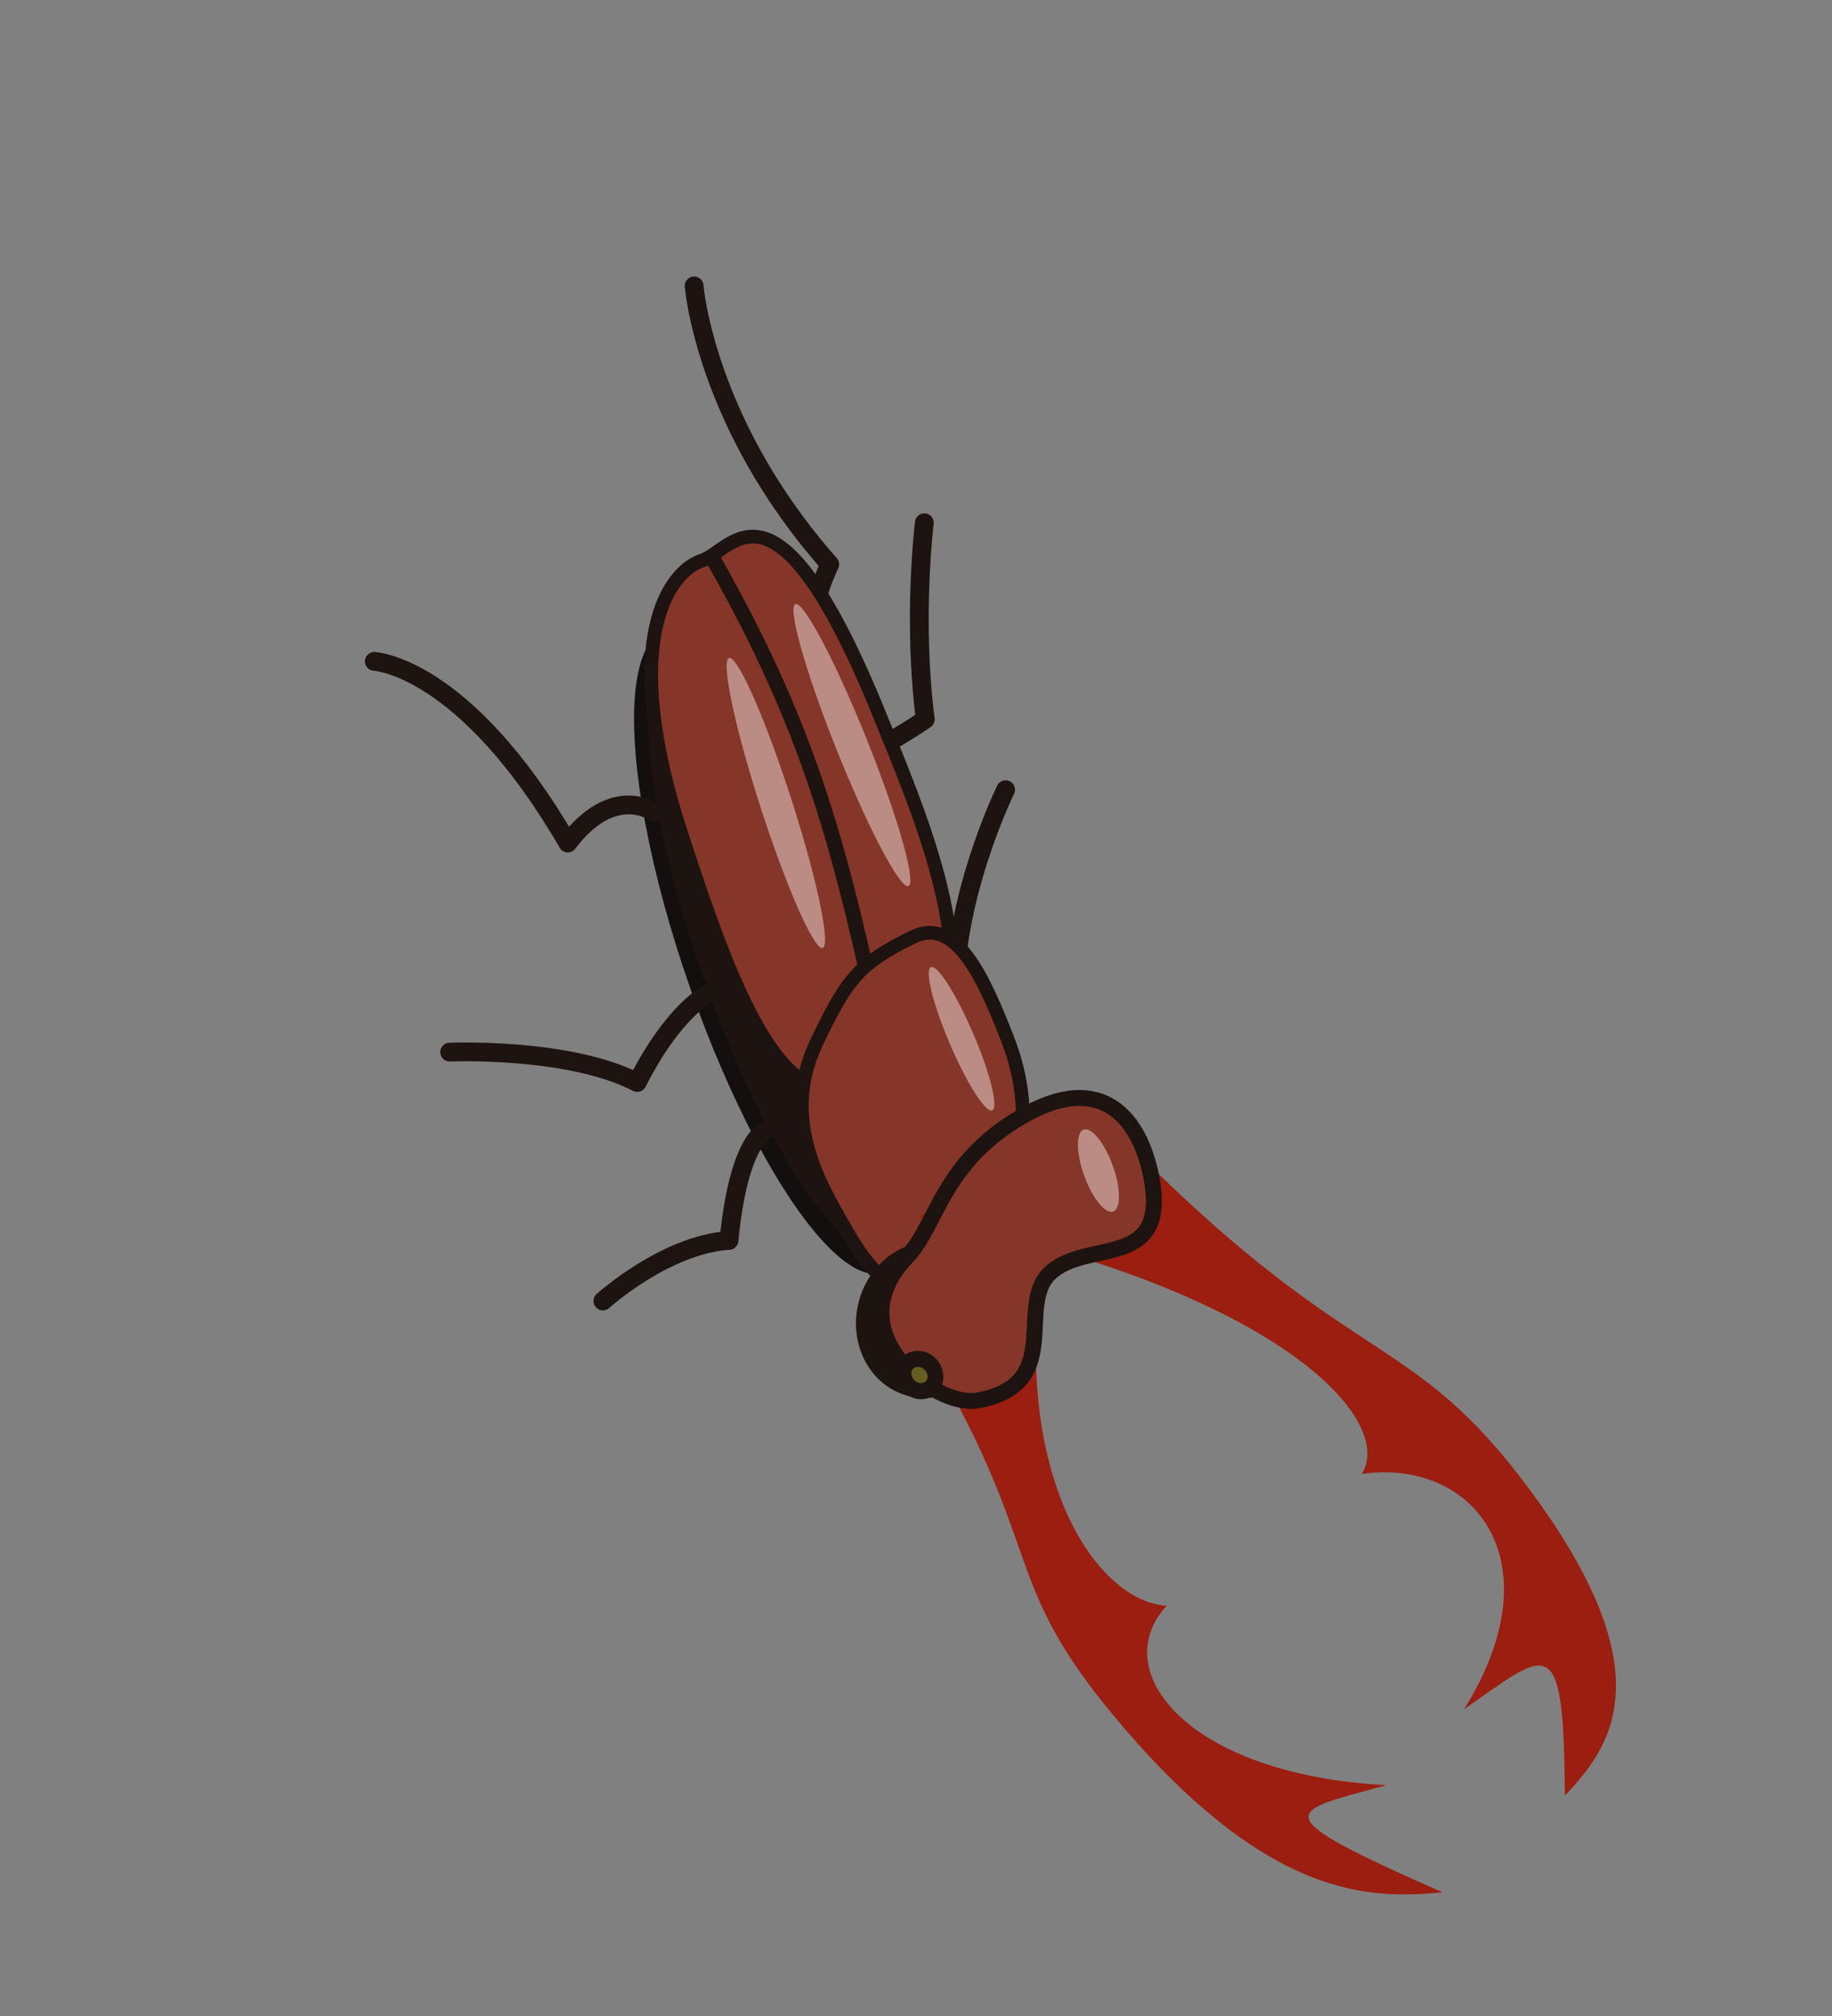 <?xml version="1.0" encoding="UTF-8" standalone="no"?>
<!-- Created with Inkscape (http://www.inkscape.org/) -->

<svg
   width="500"
   height="550"
   viewBox="0 0 132.292 145.521"
   version="1.1"
   id="svg4791"
   inkscape:version="1.1.1 (3bf5ae0d25, 2021-09-20)"
   sodipodi:docname="stag-beetle-walk-1.svg"
   xmlns:inkscape="http://www.inkscape.org/namespaces/inkscape"
   xmlns:sodipodi="http://sodipodi.sourceforge.net/DTD/sodipodi-0.dtd"
   xmlns="http://www.w3.org/2000/svg"
   xmlns:svg="http://www.w3.org/2000/svg">
  <rect x="0" y="0" width="132.292" height="145.521" fill="#808080" stroke="none"/>
  <sodipodi:namedview
     id="namedview4793"
     pagecolor="#505050"
     bordercolor="#ffffff"
     borderopacity="1"
     inkscape:pageshadow="0"
     inkscape:pageopacity="0"
     inkscape:pagecheckerboard="1"
     inkscape:document-units="mm"
     showgrid="false"
     inkscape:snap-global="false"
     fit-margin-top="0"
     fit-margin-left="0"
     fit-margin-right="0"
     fit-margin-bottom="0"
     units="px"
     inkscape:zoom="1.5287037"
     inkscape:cx="192.64688"
     inkscape:cy="277.68625"
     inkscape:window-width="1920"
     inkscape:window-height="1017"
     inkscape:window-x="1272"
     inkscape:window-y="-8"
     inkscape:window-maximized="1"
     inkscape:current-layer="layer1" />
  <defs
     id="defs4788" />
  <g
     inkscape:label="Layer 1"
     inkscape:groupmode="layer"
     id="layer1"
     transform="translate(-223.083,-312.209)">
    <path
       style="fill:none;stroke:#1d1311;stroke-width:1.355;stroke-linecap:round;stroke-linejoin:round;stroke-miterlimit:4;stroke-dasharray:none;stroke-opacity:1"
       d="m 286.543,385.361 c 0,0 0.633,-2.691 5.556,-3.203 0.518,-6.688 3.602,-12.945 3.602,-12.945"
       id="path28866"
       sodipodi:nodetypes="ccc" />
    <path
       style="fill:none;stroke:#1d1311;stroke-width:1.355;stroke-linecap:round;stroke-linejoin:round;stroke-miterlimit:4;stroke-dasharray:none;stroke-opacity:1"
       d="m 285.708,366.159 c 0,0 0.052,0.763 4.192,-2.021 -0.933,-7.262 -0.068,-14.197 -0.068,-14.197"
       id="path28537"
       sodipodi:nodetypes="ccc"
       inkscape:transform-center-x="9.7091187"
       inkscape:transform-center-y="-4.5510601" />
    <path
       style="fill:none;stroke:#1d1311;stroke-width:1.355;stroke-linecap:round;stroke-linejoin:round;stroke-miterlimit:4;stroke-dasharray:none;stroke-opacity:1"
       d="m 282.111,362.643 c 0,0 -1.662,-4.299 0.89,-9.7 -9.028,-10.191 -9.794,-20.098 -9.794,-20.098"
       id="path28535"
       sodipodi:nodetypes="ccc" />
    <ellipse
       style="fill:#1d1311;fill-opacity:1;stroke:#130f0e;stroke-width:1.287;stroke-linecap:round;stroke-linejoin:round;stroke-miterlimit:4;stroke-dasharray:none;stroke-opacity:1;paint-order:fill markers stroke"
       id="path18617"
       cx="-516.089"
       cy="-136.17"
       rx="23.655"
       ry="6.982"
       transform="matrix(-0.362,-0.932,-0.678,0.736,0,0)" />
    <path
       style="fill:#863628;fill-opacity:1;stroke:#1d1311;stroke-width:0.989;stroke-linecap:butt;stroke-linejoin:miter;stroke-miterlimit:4;stroke-dasharray:none;stroke-opacity:1"
       d="m 290.8,386.459 c 2.992,-5.717 -1.613,-16.229 -4.055,-22.29 -7.617,-18.909 -10.76,-12.208 -12.947,-11.507 -2.363,0.758 -6.094,5.672 -1.533,19.686 2.651,8.143 5.825,17.375 9.915,18.366 4.936,1.195 6.063,0.629 8.619,-4.255 z"
       id="path16339"
       sodipodi:nodetypes="ssssss" />
    <path
       style="fill:#863628;fill-opacity:1;stroke:#1d1311;stroke-width:0.989;stroke-linecap:butt;stroke-linejoin:miter;stroke-miterlimit:4;stroke-dasharray:none;stroke-opacity:1"
       d="m 282.022,387.52 c -2.647,5.602 0.411,10.361 2.007,13.222 4.978,8.927 7.796,2.561 9.548,0.876 1.893,-1.821 5.077,-7.271 2.237,-14.481 -1.65,-4.189 -3.654,-8.847 -6.809,-7.29 -3.808,1.878 -4.722,2.888 -6.983,7.673 z"
       id="path15592"
       sodipodi:nodetypes="ssssss" />
    <path
       style="fill:#9b1e10;fill-opacity:1;stroke:none;stroke-width:1.203;stroke-linecap:butt;stroke-linejoin:miter;stroke-miterlimit:4;stroke-dasharray:none;stroke-opacity:1"
       d="m 286.93,404.694 c 12.353,18.873 7.589,20.392 16.215,30.922 11.477,14.011 19.122,13.631 24.115,13.193 -13.269,-5.843 -11.148,-5.777 -4.075,-7.741 -14.34,-0.759 -20.21,-8.241 -15.853,-12.952 -5.444,-0.305 -12.447,-10.869 -8.1,-29.798 -2.384,0.891 -7.152,2.812 -12.302,6.375 z"
       id="path8634"
       sodipodi:nodetypes="csccccc" />
    <path
       style="fill:#9b1e10;fill-opacity:1;stroke:none;stroke-width:1.931;stroke-linecap:round;stroke-linejoin:round;stroke-miterlimit:4;stroke-dasharray:none;stroke-opacity:1"
       d="m 303.682,393.876 c 16.467,16.965 20.853,14.159 29.119,24.88 10.998,14.265 6.473,19.642 3.284,23.073 -0.079,-12.094 -1.126,-10.53 -7.281,-6.24 6.695,-10.711 0.684,-18.141 -7.381,-16.985 2.521,-4.074 -6.65,-13.633 -32.059,-18.524 2.354,-1.349 7.233,-3.987 14.318,-6.204 z"
       id="path4885"
       sodipodi:nodetypes="csccccc" />
    <ellipse
       style="fill:#1d1311;fill-opacity:1;stroke:#1d1311;stroke-width:1.265;stroke-linecap:round;stroke-linejoin:round;stroke-miterlimit:4;stroke-dasharray:none;stroke-opacity:1;paint-order:fill markers stroke"
       id="path18721"
       cx="-323.206"
       cy="-381.75"
       rx="5.039"
       ry="4.524"
       transform="matrix(0.247,-0.969,-0.969,-0.247,0,0)" />
    <path
       style="fill:#863628;fill-opacity:1;stroke:#1d1311;stroke-width:1.148;stroke-linecap:butt;stroke-linejoin:miter;stroke-miterlimit:4;stroke-dasharray:none;stroke-opacity:1"
       d="m 288.58,402.929 c -5.252,5.464 2.079,10.9 5.063,10.375 6.361,-1.118 2.775,-6.81 5.244,-9.18 2.668,-2.561 8.71,-0.111 7.315,-7.049 -0.799,-3.973 -3.456,-7.673 -9.307,-4.283 -5.852,3.389 -6.136,7.87 -8.315,10.137 z"
       id="path8749"
       sodipodi:nodetypes="ssssss" />
    <ellipse
       style="fill:#665d22;fill-opacity:1;stroke:#1d1311;stroke-width:1.148;stroke-linecap:round;stroke-linejoin:round;stroke-miterlimit:4;stroke-dasharray:none;stroke-opacity:1;paint-order:fill markers stroke"
       id="path13230"
       cx="-117.981"
       cy="-486.32"
       rx="1.104"
       ry="1.213"
       transform="matrix(0.642,-0.767,-0.751,-0.66,0,0)" />
    <path
       style="fill:none;stroke:#1d1311;stroke-width:1.091;stroke-linecap:butt;stroke-linejoin:miter;stroke-miterlimit:4;stroke-dasharray:none;stroke-opacity:1"
       d="m 285.608,382.1 c -2.516,-11.197 -5.043,-19.034 -11.085,-29.63"
       id="path16374"
       sodipodi:nodetypes="cc" />
    <path
       style="fill:none;stroke:#1d1311;stroke-width:1.355;stroke-linecap:round;stroke-linejoin:round;stroke-miterlimit:4;stroke-dasharray:none;stroke-opacity:1"
       d="m 278.29,393.883 c 0,0 -1.885,0.741 -2.564,7.862 -4.616,0.308 -9.107,4.375 -9.107,4.375"
       id="path23051"
       sodipodi:nodetypes="ccc" />
    <path
       style="fill:none;stroke:#1d1311;stroke-width:1.355;stroke-linecap:round;stroke-linejoin:round;stroke-miterlimit:4;stroke-dasharray:none;stroke-opacity:1"
       d="m 274.223,383.943 c 0,0 -2.461,1.143 -5.124,6.404 -4.916,-2.554 -13.544,-2.193 -13.544,-2.193"
       id="path26293"
       sodipodi:nodetypes="ccc" />
    <path
       style="fill:none;stroke:#1d1311;stroke-width:1.355;stroke-linecap:round;stroke-linejoin:round;stroke-miterlimit:4;stroke-dasharray:none;stroke-opacity:1"
       d="m 270.329,370.841 c 0,0 -2.95,-2.146 -6.243,2.221 -7.448,-12.833 -13.973,-13.113 -13.973,-13.113"
       id="path26295"
       sodipodi:nodetypes="ccc" />
    <ellipse
       style="fill:#ffffff;fill-opacity:0.429;stroke:none;stroke-width:1.398;stroke-linecap:round;stroke-linejoin:round;stroke-miterlimit:4;stroke-dasharray:none;stroke-opacity:1;paint-order:fill markers stroke"
       id="path38284"
       cx="-199.343"
       cy="664.93"
       rx="2.841"
       ry="4.937"
       transform="matrix(0.117,0.993,0.475,0.88,0,0)" />
    <ellipse
       style="fill:#ffffff;fill-opacity:0.429;stroke:none;stroke-width:2.898;stroke-linecap:round;stroke-linejoin:round;stroke-miterlimit:4;stroke-dasharray:none;stroke-opacity:1;paint-order:fill markers stroke"
       id="ellipse38564"
       cx="353.647"
       cy="-803.632"
       rx="8.28"
       ry="7.274"
       transform="matrix(-0.286,-0.958,-0.48,-0.877,0,0)" />
    <ellipse
       style="fill:#ffffff;fill-opacity:0.429;stroke:none;stroke-width:2.911;stroke-linecap:round;stroke-linejoin:round;stroke-miterlimit:4;stroke-dasharray:none;stroke-opacity:1;paint-order:fill markers stroke"
       id="ellipse38668"
       cx="483.543"
       cy="-925.391"
       rx="8.209"
       ry="7.402"
       transform="matrix(-0.217,-0.976,-0.415,-0.91,0,0)" />
    <ellipse
       style="fill:#ffffff;fill-opacity:0.429;stroke:none;stroke-width:0.871;stroke-linecap:round;stroke-linejoin:round;stroke-miterlimit:4;stroke-dasharray:none;stroke-opacity:1;paint-order:fill markers stroke"
       id="ellipse38670"
       cx="-31.621"
       cy="522.869"
       rx="2.118"
       ry="2.567"
       transform="matrix(-0.072,0.997,0.574,0.819,0,0)" />
  </g>
</svg>
